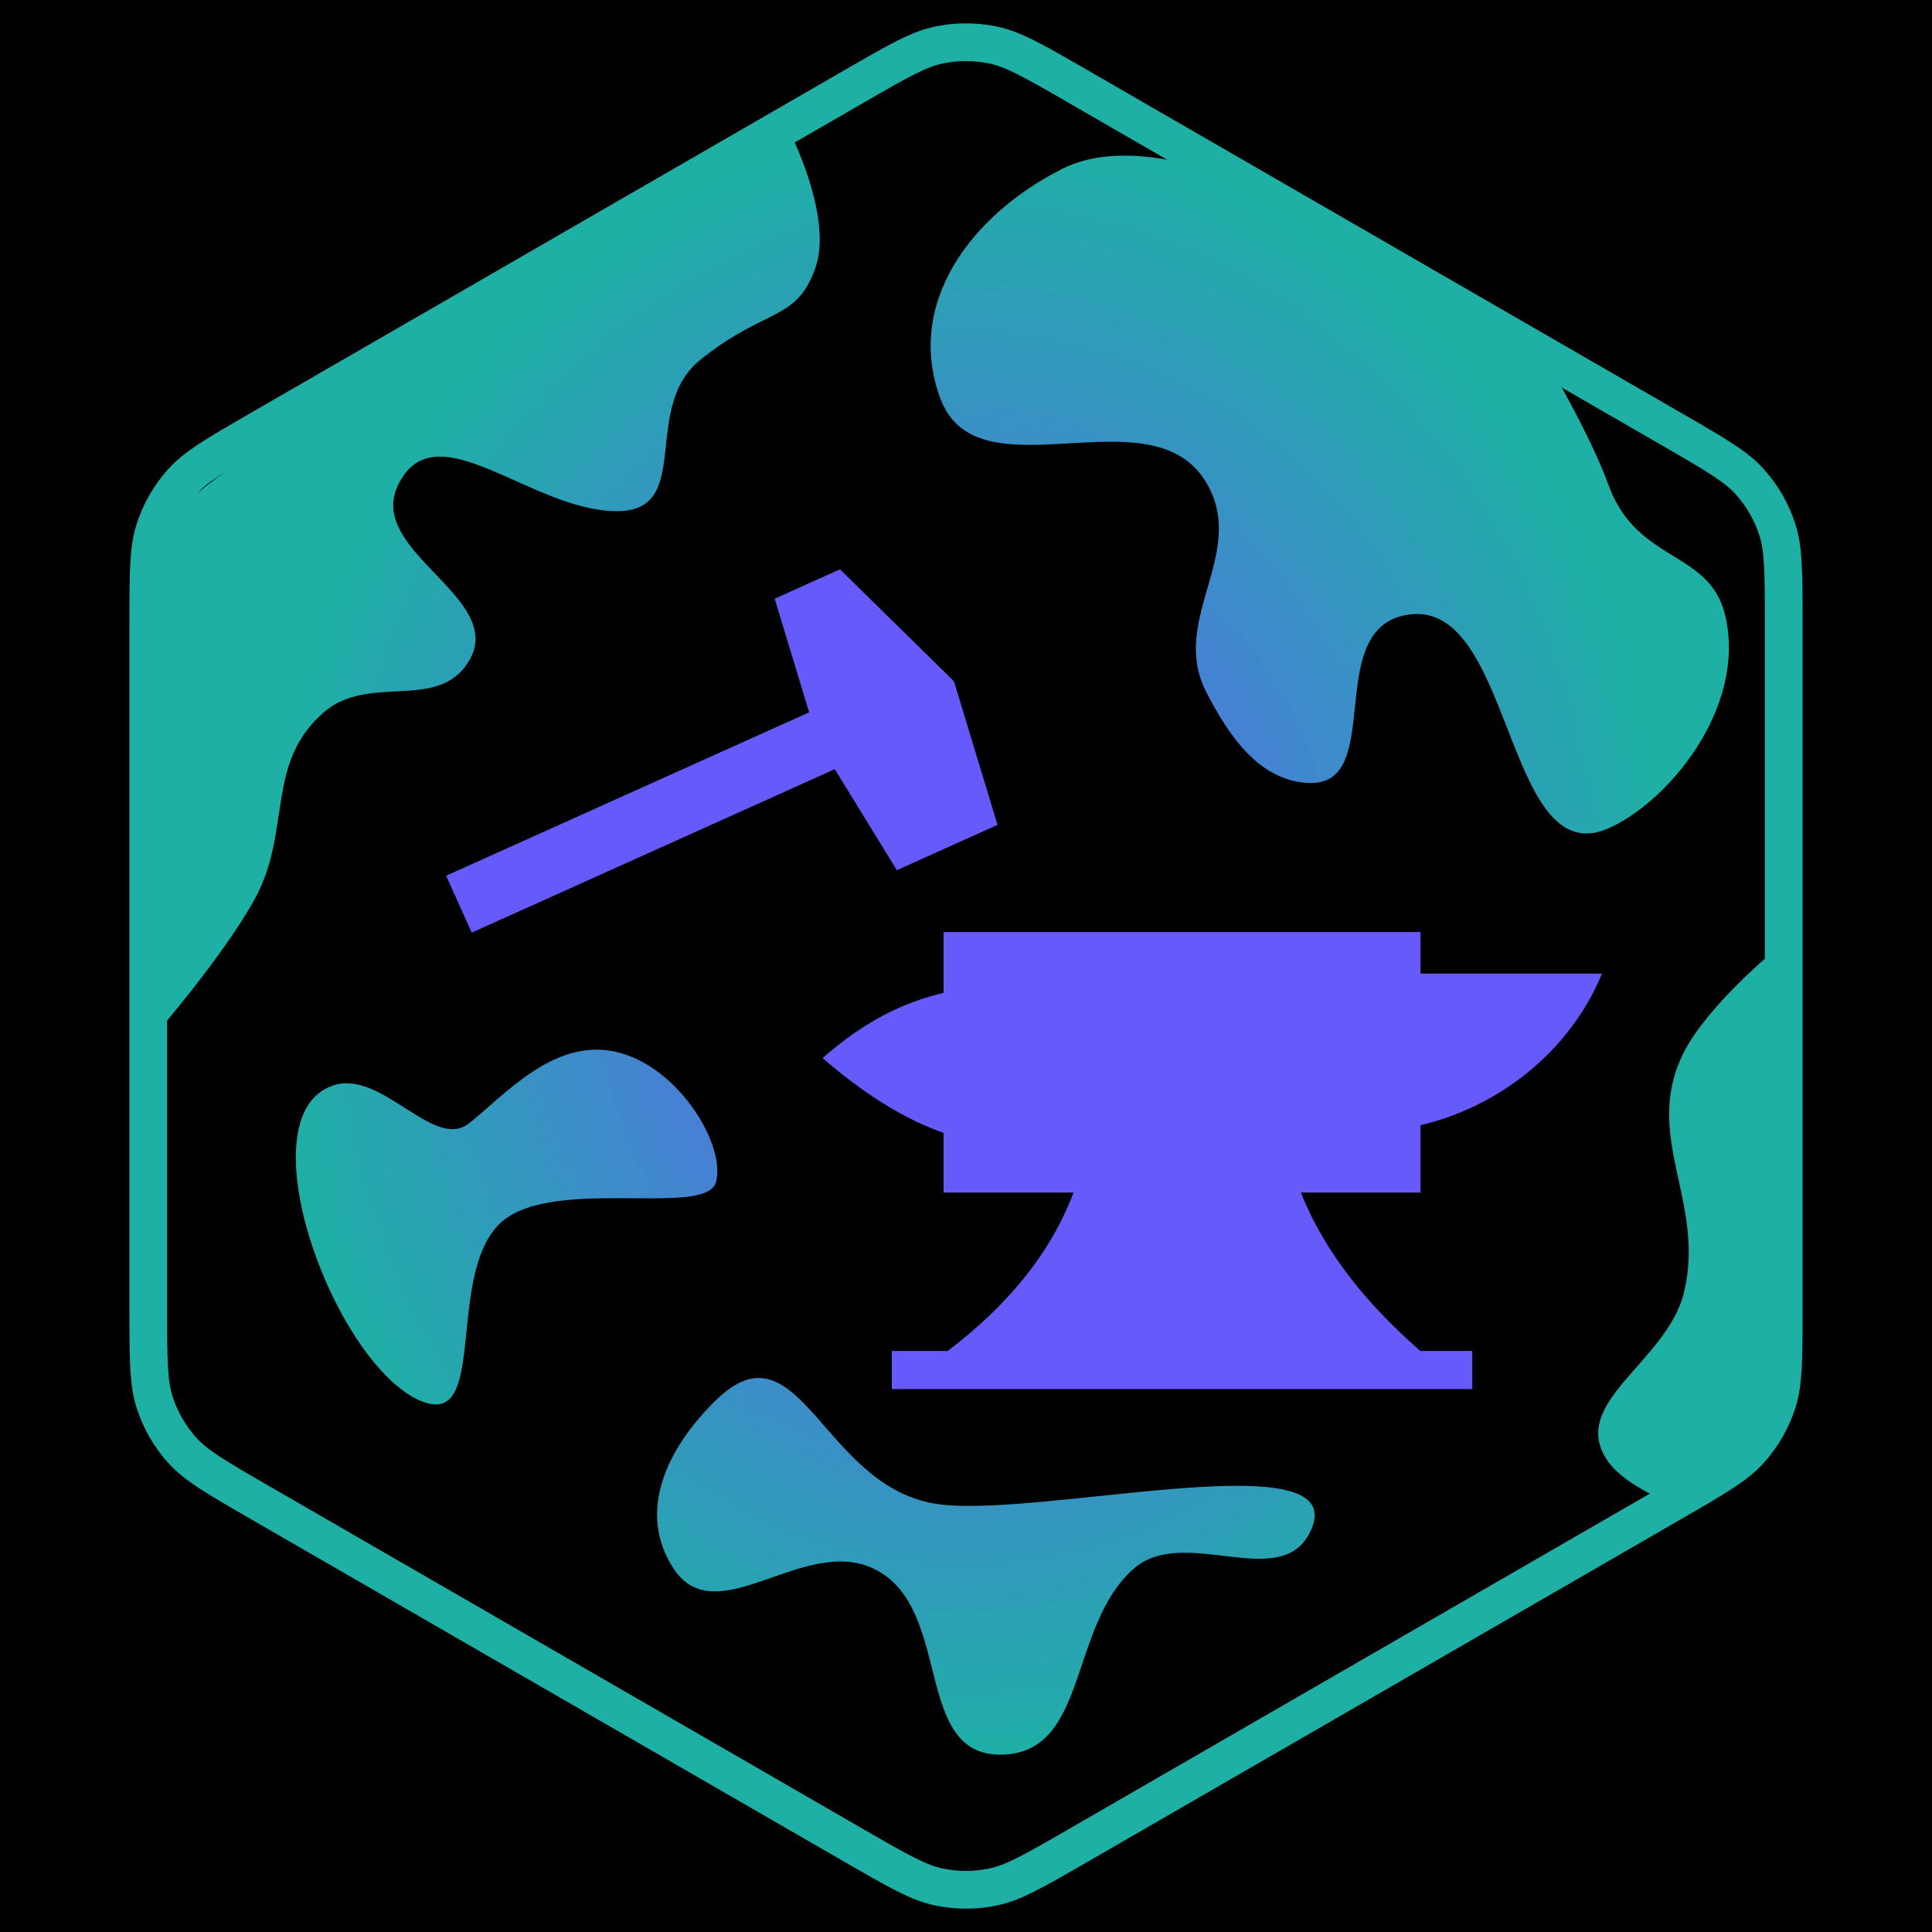 <svg width="512" height="512" viewBox="0 0 512 512" fill="none" xmlns="http://www.w3.org/2000/svg">
<rect width="512" height="512" fill="black"/>
<path d="M285.5 22.805L443.203 113.855C455.152 120.754 460.129 123.695 463.713 127.674C466.995 131.319 469.474 135.614 470.99 140.278C472.644 145.372 472.703 151.152 472.703 164.95V347.05C472.703 360.848 472.644 366.628 470.99 371.722C469.474 376.386 466.995 380.681 463.713 384.326C460.129 388.305 455.152 391.246 443.203 398.145L285.5 489.195C273.55 496.094 268.515 498.934 263.277 500.047C258.479 501.067 253.521 501.067 248.723 500.047C243.485 498.934 238.45 496.094 226.5 489.195L68.797 398.145C56.848 391.246 51.871 388.305 48.287 384.326C45.005 380.681 42.526 376.386 41.011 371.722C39.356 366.628 39.297 360.848 39.297 347.05V164.95C39.297 151.152 39.356 145.372 41.011 140.278C42.526 135.614 45.005 131.319 48.287 127.674C51.871 123.695 56.848 120.754 68.797 113.855L226.5 22.805C238.45 15.906 243.485 13.066 248.723 11.953C253.521 10.933 258.479 10.933 263.277 11.953C268.515 13.066 273.55 15.906 285.5 22.805Z" stroke="#1EB0A5" stroke-width="10" stroke-linejoin="round"/>
<path d="M376.443 247V258.008H424.545C415.891 279.004 396.83 293.408 376.443 298.197V316.035H344.758C351.314 332.552 362.886 346.163 376.393 358.017H390.171V368.127H236.329V358.018H251.157C266.703 346.171 278.239 332.579 284.499 316.035H250.057V300.243C239.372 296.458 228.686 289.687 218 280.393C228.719 270.913 239.225 265.65 250.057 263.113V247.001H376.442L376.443 247Z" fill="#675AFB"/>
<path d="M205.296 158.663L222.61 150.869L252.806 180.541L264.354 218.6L237.674 230.606L221.223 203.84L125.018 247.158L118.221 232.076L214.426 188.775L205.296 158.663Z" fill="#675AFB"/>
<path d="M249.15 105.475C259.022 132.401 305.087 103.209 319.704 127.932C330.771 146.65 309.691 164.175 319.704 183.466C324.614 192.927 332.863 207.139 347.087 207.5C366.81 208 351.168 168.412 371.451 163.243C401.325 155.631 398.125 231.946 426.296 219.505C442.017 212.562 462.875 187.626 457.232 163.243C453.158 145.639 433.895 149.416 426.296 128.582C420.618 113.015 406.982 90.759 406.982 90.759L356.224 61.121C356.224 61.121 308.256 31.346 281.635 44.692C257.43 56.827 239.895 80.232 249.15 105.475Z" fill="url(#paint0_radial)"/>
<path d="M189.737 371.063C176.787 383.681 168.602 400.732 178.57 415.77C189.938 432.923 213.036 406.738 231.646 415.77C252.688 425.983 241.783 465.186 265.219 464.999C288.528 464.814 283.029 431.166 300.39 415.77C313.668 403.995 339.046 421.974 347.087 406.226C359.853 381.224 277.24 402.139 249.15 398.691C217.96 394.862 212.133 349.24 189.737 371.063Z" fill="url(#paint1_radial)"/>
<path d="M216.059 71.099C210.976 85.303 203.127 81.34 185.676 95.28C169.532 108.177 184.09 135.585 163.342 135.467C140.568 135.338 115.245 108.221 105.478 128.582C96.986 146.285 134.39 158.356 124.259 175.193C116.115 188.728 97.858 178.369 85.861 188.72C70.104 202.315 77.465 220.31 67.409 238.446C58.69 254.171 40 275.512 40 275.512C40 275.512 40 163.243 44 140C46.667 124.5 209.308 35 209.308 35C209.308 35 220.896 57.585 216.059 71.099Z" fill="url(#paint2_radial)"/>
<path d="M88.22 287.675C64.535 295.811 88.267 360.731 111.062 371.063C129.475 379.408 118.179 339.615 131.872 324.848C144.638 311.081 187.03 322.959 189.737 313.294C192.444 303.629 179.969 282.654 163.342 278.773C146.8 274.911 133.564 290.401 124.259 297.722C114.953 305.043 101.078 283.258 88.22 287.675Z" fill="url(#paint3_radial)"/>
<path d="M446.298 342.429C452.105 318.258 434.971 300.901 446.298 278.773C452.397 266.859 468.921 253.03 468.921 253.03L470 252.896L468.921 377L443.5 398.691C443.5 398.691 430.993 393.995 426.296 387.5C415.012 371.896 441.801 361.153 446.298 342.429Z" fill="url(#paint4_radial)"/>
<defs>
<radialGradient id="paint0_radial" cx="0" cy="0" r="1" gradientUnits="userSpaceOnUse" gradientTransform="translate(256.737 251.004) rotate(90.457) scale(218.003 185.152)">
<stop stop-color="#675AFB"/>
<stop offset="1" stop-color="#1EB0A5"/>
</radialGradient>
<radialGradient id="paint1_radial" cx="0" cy="0" r="1" gradientUnits="userSpaceOnUse" gradientTransform="translate(256.737 251.004) rotate(90.457) scale(218.003 185.152)">
<stop stop-color="#675AFB"/>
<stop offset="1" stop-color="#1EB0A5"/>
</radialGradient>
<radialGradient id="paint2_radial" cx="0" cy="0" r="1" gradientUnits="userSpaceOnUse" gradientTransform="translate(256.737 251.004) rotate(90.457) scale(218.003 185.152)">
<stop stop-color="#675AFB"/>
<stop offset="1" stop-color="#1EB0A5"/>
</radialGradient>
<radialGradient id="paint3_radial" cx="0" cy="0" r="1" gradientUnits="userSpaceOnUse" gradientTransform="translate(256.737 251.004) rotate(90.457) scale(218.003 185.152)">
<stop stop-color="#675AFB"/>
<stop offset="1" stop-color="#1EB0A5"/>
</radialGradient>
<radialGradient id="paint4_radial" cx="0" cy="0" r="1" gradientUnits="userSpaceOnUse" gradientTransform="translate(256.737 251.004) rotate(90.457) scale(218.003 185.152)">
<stop stop-color="#675AFB"/>
<stop offset="1" stop-color="#1EB0A5"/>
</radialGradient>
</defs>
</svg>
